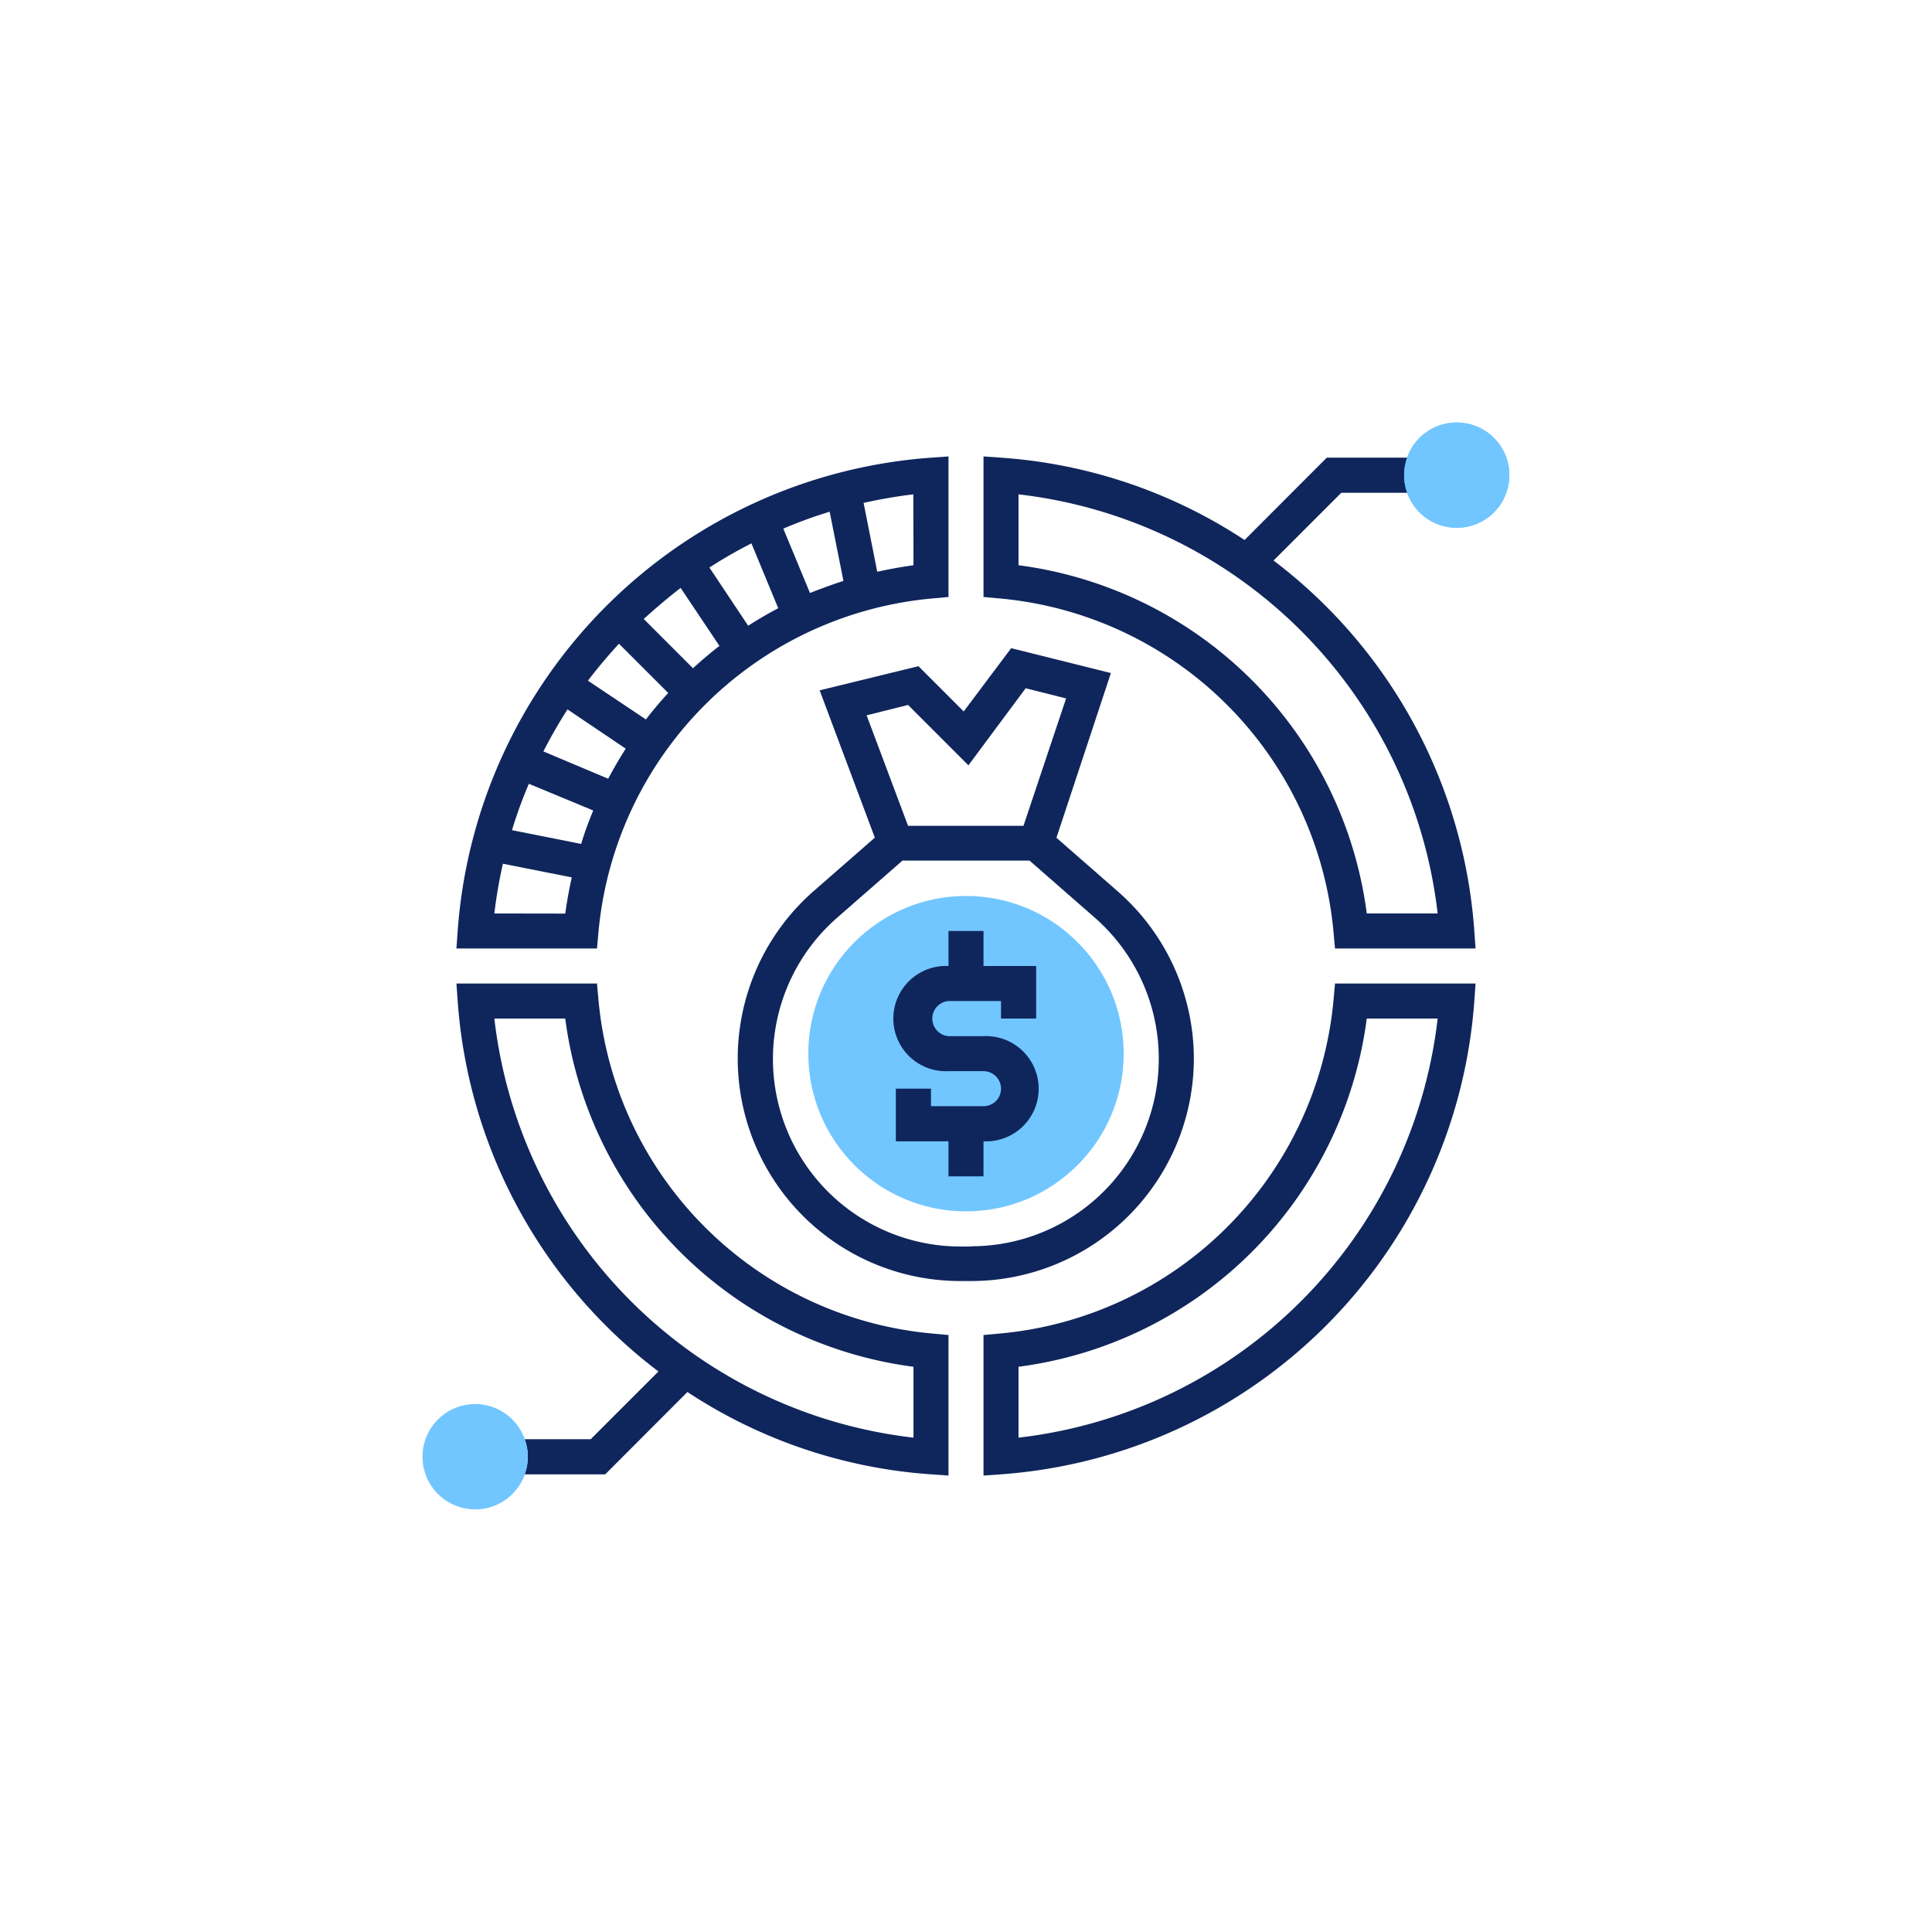 <svg id="Camada_1" data-name="Camada 1" xmlns="http://www.w3.org/2000/svg" viewBox="0 0 160 160"><defs><style>.cls-1{fill:#71c6ff;}.cls-2{fill:#0f265c;}</style></defs><circle class="cls-1" cx="80" cy="87.26" r="13.06"/><path class="cls-1" d="M120.65,43.71A4.36,4.36,0,1,1,125,39.35,4.36,4.36,0,0,1,120.65,43.71Z"/><path class="cls-2" d="M81.45,77.1h-2.9V80a4.36,4.36,0,1,0,0,8.71h2.9a1.45,1.45,0,1,1,0,2.9H77.1V90.16H74.19v4.36h4.36v2.9h2.9v-2.9a4.36,4.36,0,1,0,0-8.71h-2.9a1.46,1.46,0,0,1,0-2.91H82.9v1.45h2.91V80H81.45Z"/><path class="cls-2" d="M110.44,77.23l.12,1.32H122.2L122.09,77a42.24,42.24,0,0,0-16.62-30.58l5.61-5.61h5.48a4.06,4.06,0,0,1,0-2.91h-6.68l-6.81,6.82A41.86,41.86,0,0,0,83,37.91l-1.55-.11V49.44l1.32.12A30.52,30.52,0,0,1,110.44,77.23ZM84.35,40.94a39.49,39.49,0,0,1,34.71,34.71h-5.87A33.44,33.44,0,0,0,84.35,46.81Z"/><path class="cls-2" d="M98.87,87.7a18.43,18.43,0,0,0-6.29-13.87l-5.09-4.45L92,55.74l-8.26-2.06-3.93,5.24-3.75-3.75-8.18,2,4.57,12.2-5.06,4.42a18.43,18.43,0,0,0,12.14,32.3h.88A18.45,18.45,0,0,0,98.87,87.7ZM75.2,58.38l5,5L84.94,57l3.35.84L84.76,68.39H75.2l-3.43-9.15Zm5.24,44.85h-.88A15.53,15.53,0,0,1,69.33,76l5.41-4.73H85.26L90.67,76a15.53,15.53,0,0,1-10.23,27.21Z"/><path class="cls-2" d="M49.56,77.23A30.52,30.52,0,0,1,77.23,49.56l1.32-.12V37.8L77,37.91A42.36,42.36,0,0,0,37.91,77l-.11,1.55H49.44ZM64.45,50.37c-.85.45-1.68.93-2.49,1.45L58.75,47a39,39,0,0,1,3.48-2Zm.42-6.59a36.64,36.64,0,0,1,3.84-1.4l1.14,5.73c-.94.3-1.86.64-2.77,1Zm-5.29,9.71c-.76.59-1.48,1.2-2.19,1.85l-4.08-4.08c1-.9,2-1.76,3.06-2.57Zm-4.24,3.9c-.65.7-1.26,1.43-1.85,2.19l-4.8-3.21c.81-1.06,1.67-2.08,2.57-3.06ZM51.82,62c-.52.81-1,1.64-1.45,2.49L45,62.23a40,40,0,0,1,2-3.48Zm-2.69,5.12c-.38.91-.72,1.83-1,2.77l-5.73-1.14a36.64,36.64,0,0,1,1.4-3.84ZM75.65,46.81c-1,.14-2,.32-3,.54l-1.13-5.7a39.81,39.81,0,0,1,4.12-.71ZM40.94,75.65a39.81,39.81,0,0,1,.71-4.12l5.7,1.13c-.22,1-.4,2-.54,3Z"/><path class="cls-2" d="M110.44,82.77a30.52,30.52,0,0,1-27.67,27.67l-1.32.12V122.2l1.55-.11A42.36,42.36,0,0,0,122.09,83l.11-1.55H110.56Zm8.62,1.58a39.49,39.49,0,0,1-34.71,34.71v-5.87a33.44,33.44,0,0,0,28.84-28.84Z"/><path class="cls-2" d="M49.56,82.77l-.12-1.32H37.8L37.91,83a42.24,42.24,0,0,0,16.62,30.58l-5.61,5.61H43.44a4.06,4.06,0,0,1,0,2.91h6.68l6.81-6.82A41.86,41.86,0,0,0,77,122.09l1.55.11V110.56l-1.32-.12A30.52,30.52,0,0,1,49.56,82.77Zm26.09,36.29A39.49,39.49,0,0,1,40.94,84.35h5.87a33.44,33.44,0,0,0,28.84,28.84Z"/><path class="cls-1" d="M120.65,43.71A4.36,4.36,0,1,1,125,39.35,4.36,4.36,0,0,1,120.65,43.71Z"/><path class="cls-1" d="M39.35,125a4.36,4.36,0,1,1,4.36-4.35A4.35,4.35,0,0,1,39.35,125Z"/></svg>
